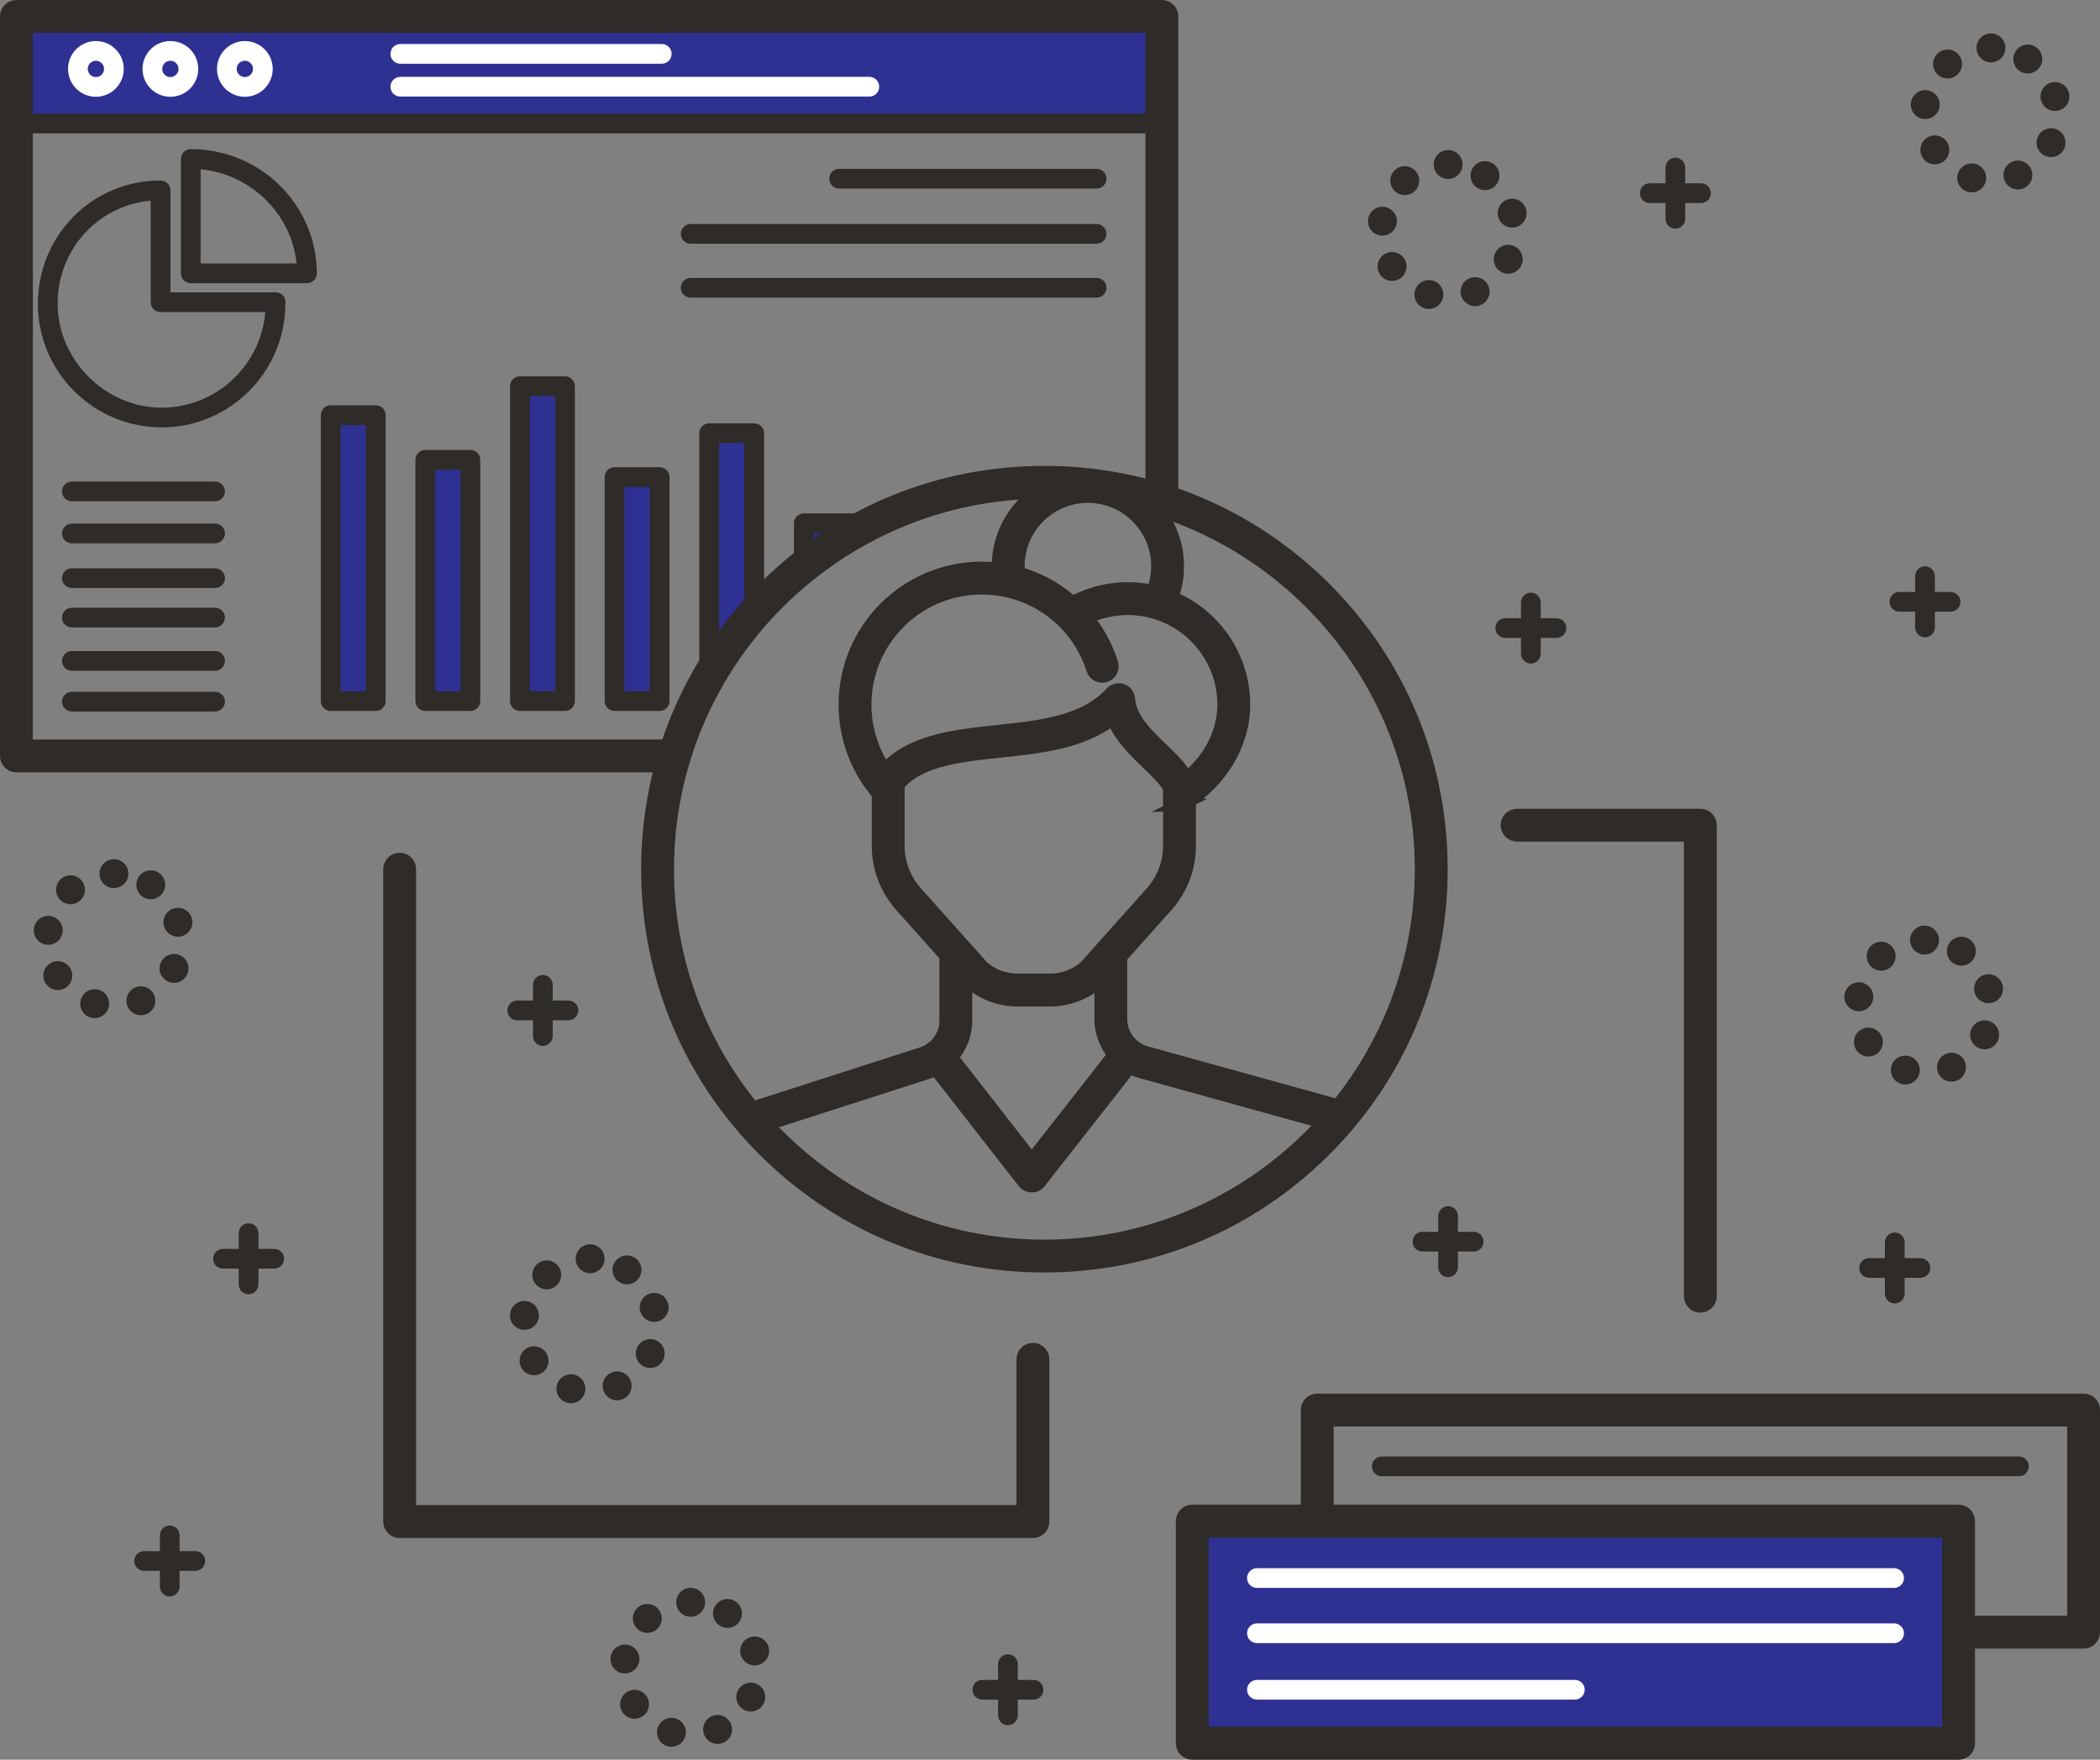 <?xml version="1.0" encoding="UTF-8"?>
<svg id="Layer_2" data-name="Layer 2" xmlns="http://www.w3.org/2000/svg" viewBox="0 0 1598.41 1339.24">
  <rect x="0" y="0" width="1598.41" height="1339.24" fill="#808080" stroke="none"/>
  <defs>
    <style>
      .cls-1 {
        fill: #fff;
      }

      .cls-2, .cls-3 {
        fill: #2e2b28;
      }

      .cls-4 {
        fill: #2e3192;
      }

      .cls-3 {
        stroke: #2e2b28;
        stroke-miterlimit: 10;
        stroke-width: 10px;
      }
    </style>
  </defs>
  <g id="USER">
    <g>
      <g>
        <polygon class="cls-4" points="611.79 425.5 653.01 398.24 611.79 398.24 611.79 425.5"/>
        <polygon class="cls-4" points="539.77 509.59 574.11 462.63 574.11 329.67 539.77 329.67 539.77 509.59"/>
        <rect class="cls-4" x="467.75" y="363.06" width="34.34" height="170.51"/>
        <rect class="cls-4" x="395.73" y="293.9" width="34.34" height="239.67"/>
        <rect class="cls-4" x="323.71" y="349.94" width="34.34" height="183.63"/>
        <rect class="cls-4" x="251.69" y="315.96" width="34.34" height="217.61"/>
      </g>
      <rect class="cls-4" x="907.48" y="1157.65" width="583.28" height="169.09"/>
      <rect class="cls-4" x="12.5" y="12.5" width="872.2" height="81.5"/>
      <path class="cls-3" d="m507.93,582.8H12.5c-4.14,0-7.5-3.36-7.5-7.5V12.5c0-4.14,3.36-7.5,7.5-7.5h871.87c4.14,0,7.5,3.36,7.5,7.5v362.67c0,4.14-3.36,7.5-7.5,7.5s-7.5-3.36-7.5-7.5V20H20v547.8h487.93c4.14,0,7.5,3.36,7.5,7.5s-3.36,7.5-7.5,7.5Z"/>
      <path class="cls-2" d="m884.7,101.5H13.7c-4.14,0-7.5-3.36-7.5-7.5s3.36-7.5,7.5-7.5h871c4.14,0,7.5,3.36,7.5,7.5s-3.36,7.5-7.5,7.5Z"/>
      <g>
        <path class="cls-1" d="m73,73.66c-11.7,0-21.21-9.52-21.21-21.21s9.52-21.21,21.21-21.21,21.21,9.52,21.21,21.21-9.52,21.21-21.21,21.21Zm0-27.42c-3.42,0-6.21,2.79-6.21,6.21s2.79,6.21,6.21,6.21,6.21-2.79,6.21-6.21-2.79-6.21-6.21-6.21Z"/>
        <path class="cls-1" d="m129.68,73.66c-11.7,0-21.21-9.52-21.21-21.21s9.52-21.21,21.21-21.21,21.21,9.52,21.21,21.21-9.52,21.21-21.21,21.21Zm0-27.42c-3.42,0-6.21,2.79-6.21,6.21s2.79,6.21,6.21,6.21,6.21-2.79,6.21-6.21-2.79-6.21-6.21-6.21Z"/>
        <path class="cls-1" d="m186.37,73.66c-11.7,0-21.21-9.52-21.21-21.21s9.52-21.21,21.21-21.21,21.21,9.52,21.21,21.21-9.52,21.21-21.21,21.21Zm0-27.42c-3.43,0-6.21,2.79-6.21,6.21s2.79,6.21,6.21,6.21,6.21-2.79,6.21-6.21-2.79-6.21-6.21-6.21Z"/>
      </g>
      <path class="cls-2" d="m834.7,143.5h-196c-4.14,0-7.5-3.36-7.5-7.5s3.36-7.5,7.5-7.5h196c4.14,0,7.5,3.36,7.5,7.5s-3.36,7.5-7.5,7.5Z"/>
      <path class="cls-2" d="m834.7,185.5h-309c-4.14,0-7.5-3.36-7.5-7.5s3.36-7.5,7.5-7.5h309c4.14,0,7.5,3.36,7.5,7.5s-3.36,7.5-7.5,7.5Z"/>
      <path class="cls-2" d="m834.7,226.5h-309c-4.14,0-7.5-3.36-7.5-7.5s3.36-7.5,7.5-7.5h309c4.14,0,7.5,3.36,7.5,7.5s-3.36,7.5-7.5,7.5Z"/>
      <g>
        <path class="cls-2" d="m233.67,215.5h-88.47c-4.14,0-7.5-3.36-7.5-7.5v-86.99c0-4.14,3.36-7.5,7.5-7.5,25.63,0,49.69,9.82,67.76,27.66,18.02,17.79,28.04,41.51,28.21,66.78.01,2-.77,3.92-2.18,5.34-1.41,1.42-3.32,2.21-5.32,2.21Zm-80.97-15h73.06c-3.88-37.89-35.06-68.13-73.06-71.65v71.65Z"/>
        <path class="cls-2" d="m123.09,325.25c-51.97,0-94.24-42.14-94.24-93.95s41.01-93.95,93.35-93.95c4.14,0,7.5,3.36,7.5,7.5v77.65h80.12c2.21,0,4.3.97,5.73,2.66,1.42,1.69,2.02,3.99,1.65,6.17,0,.02,0,.06-.02.1-.26,51.78-42.37,93.83-94.1,93.83Zm-8.39-172.55c-40,3.69-70.85,36.89-70.85,78.61s35.55,78.95,79.24,78.95c41.42,0,75.5-32.07,78.83-72.75h-79.72c-4.14,0-7.5-3.36-7.5-7.5v-77.3Zm102,78.25v.03-.03Z"/>
      </g>
      <g>
        <path class="cls-2" d="m611.79,433c-4.14,0-7.5-3.36-7.5-7.5v-27.26c0-4.14,3.36-7.5,7.5-7.5h41.22c4.14,0,7.5,3.36,7.5,7.5s-3.36,7.5-7.5,7.5h-33.72v19.76c0,4.14-3.36,7.5-7.5,7.5Z"/>
        <path class="cls-2" d="m539.77,517.09c-4.14,0-7.5-3.36-7.5-7.5v-179.91c0-4.14,3.36-7.5,7.5-7.5h34.34c4.14,0,7.5,3.36,7.5,7.5v132.95c0,4.14-3.36,7.5-7.5,7.5s-7.5-3.36-7.5-7.5v-125.45h-19.34v172.41c0,4.14-3.36,7.5-7.5,7.5Z"/>
        <path class="cls-2" d="m502.09,541.07h-34.34c-4.14,0-7.5-3.36-7.5-7.5v-170.51c0-4.14,3.36-7.5,7.5-7.5h34.34c4.14,0,7.5,3.36,7.5,7.5v170.51c0,4.14-3.36,7.5-7.5,7.5Zm-26.84-15h19.34v-155.51h-19.34v155.51Z"/>
        <path class="cls-2" d="m430.07,541.07h-34.34c-4.14,0-7.5-3.36-7.5-7.5v-239.67c0-4.14,3.36-7.5,7.5-7.5h34.34c4.14,0,7.5,3.36,7.5,7.5v239.67c0,4.14-3.36,7.5-7.5,7.5Zm-26.84-15h19.34v-224.67h-19.34v224.67Z"/>
        <path class="cls-2" d="m358.05,541.07h-34.34c-4.14,0-7.5-3.36-7.5-7.5v-183.63c0-4.14,3.36-7.5,7.5-7.5h34.34c4.14,0,7.5,3.36,7.5,7.5v183.63c0,4.14-3.36,7.5-7.5,7.5Zm-26.84-15h19.34v-168.63h-19.34v168.63Z"/>
        <path class="cls-2" d="m286.03,541.07h-34.34c-4.14,0-7.5-3.36-7.5-7.5v-217.61c0-4.14,3.36-7.5,7.5-7.5h34.34c4.14,0,7.5,3.36,7.5,7.5v217.61c0,4.14-3.36,7.5-7.5,7.5Zm-26.84-15h19.34v-202.61h-19.34v202.61Z"/>
      </g>
      <g>
        <path class="cls-1" d="m503.7,48.5h-199c-4.14,0-7.5-3.36-7.5-7.5s3.36-7.5,7.5-7.5h199c4.14,0,7.5,3.36,7.5,7.5s-3.36,7.5-7.5,7.5Z"/>
        <path class="cls-1" d="m661.7,73.5h-357c-4.14,0-7.5-3.36-7.5-7.5s3.36-7.5,7.5-7.5h357c4.14,0,7.5,3.36,7.5,7.5s-3.36,7.5-7.5,7.5Z"/>
      </g>
      <path class="cls-2" d="m163.7,381.5H54.7c-4.14,0-7.5-3.36-7.5-7.5s3.36-7.5,7.5-7.5h109c4.14,0,7.5,3.36,7.5,7.5s-3.36,7.5-7.5,7.5Z"/>
      <path class="cls-2" d="m163.7,413.5H54.7c-4.14,0-7.5-3.36-7.5-7.5s3.36-7.5,7.5-7.5h109c4.14,0,7.5,3.36,7.5,7.5s-3.36,7.5-7.5,7.5Z"/>
      <path class="cls-2" d="m163.7,447.5H54.7c-4.14,0-7.5-3.36-7.5-7.5s3.36-7.5,7.5-7.5h109c4.14,0,7.5,3.36,7.5,7.5s-3.36,7.5-7.5,7.5Z"/>
      <path class="cls-2" d="m163.7,477.5H54.7c-4.14,0-7.5-3.36-7.5-7.5s3.36-7.5,7.5-7.5h109c4.14,0,7.5,3.36,7.5,7.5s-3.36,7.5-7.5,7.5Z"/>
      <path class="cls-2" d="m163.7,541.5H54.7c-4.14,0-7.5-3.36-7.5-7.5s3.36-7.5,7.5-7.5h109c4.14,0,7.5,3.36,7.5,7.5s-3.36,7.5-7.5,7.5Z"/>
      <path class="cls-2" d="m163.7,510.5H54.7c-4.14,0-7.5-3.36-7.5-7.5s3.36-7.5,7.5-7.5h109c4.14,0,7.5,3.36,7.5,7.5s-3.36,7.5-7.5,7.5Z"/>
      <g>
        <path class="cls-3" d="m799.23,761h-24.64c-13.58,0-26.68-4.93-36.9-13.88-.23-.2-.45-.42-.65-.64l-51.02-57.09c-11.27-12.62-17.48-28.88-17.48-45.81v-47.37c0-4.14,3.36-7.5,7.5-7.5s7.5,3.36,7.5,7.5v47.37c0,13.23,4.85,25.95,13.67,35.81l50.7,56.74c7.43,6.37,16.89,9.87,26.68,9.87h24.64c9.8,0,19.25-3.5,26.68-9.87l50.7-56.74c8.82-9.86,13.67-22.58,13.67-35.81v-41.32c0-4.14,3.36-7.5,7.5-7.5s7.5,3.36,7.5,7.5v41.32c0,16.92-6.21,33.19-17.49,45.81l-51.02,57.09c-.2.23-.42.44-.65.64-10.21,8.95-23.32,13.88-36.9,13.88Z"/>
        <path class="cls-3" d="m897.77,612.84c-1.56,0-3.11-.48-4.43-1.44-2.45-1.79-3.58-4.87-2.87-7.82,1.29-5.34-7.71-14-16.42-22.38-9.8-9.43-21.42-20.61-26.91-34.49-23.59,18.34-55.31,21.69-86.1,24.94-33.97,3.59-66.05,6.97-81.33,30.72-1.29,2-3.45,3.27-5.83,3.43-2.36.15-4.68-.83-6.22-2.65-15.72-18.67-24.37-42.4-24.37-66.84,0-57.26,46.58-103.84,103.84-103.84,26.26,0,50.63,9.71,69.18,26.26,12.86-6.98,27.33-10.65,42.05-10.65,48.65,0,88.23,39.58,88.23,88.23,0,29.7-17.22,58.61-44.94,75.45-1.2.73-2.55,1.09-3.89,1.09Zm-46.23-87.88c.84,0,1.69.14,2.5.43,2.85,1.01,4.81,3.63,4.98,6.65.81,14.66,13.89,27.24,25.43,38.34,7.63,7.34,14.99,14.43,18.7,22.02,17.77-14.38,28.45-35.06,28.45-56.1,0-40.38-32.85-73.23-73.23-73.23-10.82,0-21.48,2.39-31.18,6.95,8.29,10.04,14.79,21.78,18.92,34.8,1.25,3.95-.93,8.17-4.88,9.42-3.95,1.25-8.16-.93-9.42-4.88-11.77-37.03-45.8-61.9-84.68-61.9-48.98,0-88.84,39.85-88.84,88.84,0,17.75,5.33,35.06,15.17,49.66,20.33-22.29,53.66-25.81,86-29.22,32.57-3.44,66.25-6.99,86.51-29.32,1.45-1.6,3.48-2.46,5.55-2.46Z"/>
        <path class="cls-3" d="m882.55,465.08c-1.11,0-2.23-.25-3.3-.77-3.72-1.82-5.25-6.32-3.43-10.04,3.58-7.31,5.4-15.18,5.4-23.38,0-29.32-23.85-53.17-53.17-53.17s-53.17,23.85-53.17,53.17c0,3,.25,6.01.75,8.94.69,4.08-2.06,7.95-6.14,8.65-4.09.69-7.96-2.06-8.65-6.14-.64-3.76-.96-7.61-.96-11.44,0-37.59,30.58-68.17,68.17-68.17s68.17,30.58,68.17,68.17c0,10.52-2.33,20.61-6.94,29.99-1.3,2.66-3.97,4.2-6.74,4.2Z"/>
        <path class="cls-3" d="m794.95,963.44c-80.65,0-156.47-31.41-213.5-88.44-57.03-57.03-88.44-132.85-88.44-213.5s31.41-156.47,88.44-213.5c57.03-57.03,132.85-88.44,213.5-88.44s156.47,31.41,213.5,88.44c57.03,57.03,88.44,132.85,88.44,213.5s-31.41,156.47-88.44,213.5c-57.03,57.03-132.85,88.44-213.5,88.44Zm0-588.88c-158.22,0-286.94,128.72-286.94,286.94s128.72,286.94,286.94,286.94,286.94-128.72,286.94-286.94-128.72-286.94-286.94-286.94Z"/>
        <g>
          <path class="cls-3" d="m1017.03,856.5c-.66,0-1.34-.09-2.01-.27l-146.59-40.6c-17.9-4.96-30.41-21.4-30.41-39.97v-47.15c0-4.14,3.36-7.5,7.5-7.5s7.5,3.36,7.5,7.5v47.15c0,11.86,7.98,22.35,19.41,25.52l146.59,40.6c3.99,1.11,6.33,5.24,5.23,9.23-.92,3.32-3.94,5.5-7.22,5.5Z"/>
          <path class="cls-3" d="m579.82,856.5c-3.17,0-6.12-2.03-7.14-5.21-1.27-3.94.9-8.17,4.84-9.44l124.13-39.92c10.99-3.53,18.37-13.66,18.37-25.21v-46.24c0-4.14,3.36-7.5,7.5-7.5s7.5,3.36,7.5,7.5v46.24c0,18.08-11.57,33.95-28.78,39.49l-124.13,39.92c-.76.25-1.54.36-2.3.36Z"/>
        </g>
        <path class="cls-3" d="m785.33,902.5h0c-2.31,0-4.49-1.02-5.91-2.84l-71.27-91.25c-2.55-3.26-1.97-7.97,1.29-10.52,3.27-2.55,7.98-1.96,10.53,1.3l65.36,83.71,66.3-84.66c2.55-3.26,7.27-3.83,10.53-1.28,3.26,2.55,3.83,7.27,1.28,10.53l-72.22,92.17c-1.42,1.82-3.6,2.84-5.91,2.84Z"/>
      </g>
      <path class="cls-3" d="m1585.91,1249.69h-91.16c-4.14,0-7.5-3.36-7.5-7.5s3.36-7.5,7.5-7.5h83.66v-154.09h-568.28v73.86c0,4.14-3.36,7.5-7.5,7.5s-7.5-3.36-7.5-7.5v-81.36c0-4.14,3.36-7.5,7.5-7.5h583.28c4.14,0,7.5,3.36,7.5,7.5v169.09c0,4.14-3.36,7.5-7.5,7.5Z"/>
      <path class="cls-3" d="m1490.77,1334.24h-583.28c-4.14,0-7.5-3.36-7.5-7.5v-169.09c0-4.14,3.36-7.5,7.5-7.5h583.28c4.14,0,7.5,3.36,7.5,7.5v169.09c0,4.14-3.36,7.5-7.5,7.5Zm-575.78-15h568.28v-154.09h-568.28v154.09Z"/>
      <g>
        <path class="cls-1" d="m1441.7,1208.5h-485c-4.14,0-7.5-3.36-7.5-7.5s3.36-7.5,7.5-7.5h485c4.14,0,7.5,3.36,7.5,7.5s-3.36,7.5-7.5,7.5Z"/>
        <path class="cls-1" d="m1441.7,1250.5h-485c-4.14,0-7.5-3.36-7.5-7.5s3.36-7.5,7.5-7.5h485c4.14,0,7.5,3.36,7.5,7.5s-3.36,7.5-7.5,7.5Z"/>
        <path class="cls-1" d="m1198.7,1293.5h-242c-4.14,0-7.5-3.36-7.5-7.5s3.36-7.5,7.5-7.5h242c4.14,0,7.5,3.36,7.5,7.5s-3.36,7.5-7.5,7.5Z"/>
      </g>
      <path class="cls-2" d="m1536.7,1123.5h-485c-4.14,0-7.5-3.36-7.5-7.5s3.36-7.5,7.5-7.5h485c4.14,0,7.5,3.36,7.5,7.5s-3.36,7.5-7.5,7.5Z"/>
      <path class="cls-3" d="m786.2,1165.5h-482c-4.14,0-7.5-3.36-7.5-7.5v-496.5c0-4.14,3.36-7.5,7.5-7.5s7.5,3.36,7.5,7.5v489h467v-116c0-4.14,3.36-7.5,7.5-7.5s7.5,3.36,7.5,7.5v123.5c0,4.14-3.36,7.5-7.5,7.5Z"/>
      <path class="cls-3" d="m1294.2,994c-4.14,0-7.5-3.36-7.5-7.5v-351h-132c-4.14,0-7.5-3.36-7.5-7.5s3.36-7.5,7.5-7.5h139.5c4.14,0,7.5,3.36,7.5,7.5v358.5c0,4.14-3.36,7.5-7.5,7.5Z"/>
      <path class="cls-2" d="m1497.58,145.92c-5.82-1.75-9.11-7.89-7.35-13.71h0c1.76-5.82,7.9-9.1,13.71-7.35h0c5.82,1.76,9.11,7.9,7.35,13.72h0c-1.44,4.75-5.8,7.82-10.53,7.82h0c-1.05,0-2.12-.16-3.18-.48Zm28.3-8.24c-2.47-5.55.03-12.05,5.58-14.52h0c5.55-2.47,12.05.03,14.52,5.58h0c2.47,5.55-.03,12.05-5.58,14.52h0c-1.45.65-2.97.95-4.46.95h0c-4.22,0-8.24-2.43-10.06-6.53Zm-62.46-17.72c-3.25-5.13-1.74-11.92,3.39-15.18h0c5.13-3.26,11.92-1.74,15.18,3.39h0c3.26,5.12,1.74,11.92-3.38,15.18h0c-1.83,1.16-3.87,1.72-5.89,1.72h0c-3.64,0-7.2-1.81-9.3-5.11Zm93.01-1.44c-5.49-2.59-7.84-9.15-5.24-14.64h0c2.6-5.49,9.15-7.84,14.64-5.24h0c5.5,2.59,7.84,9.15,5.25,14.64h0c-1.88,3.97-5.83,6.3-9.95,6.3h0c-1.58,0-3.18-.34-4.7-1.06Zm-92.63-28.04c-6.01-.88-10.17-6.47-9.28-12.48h0c.88-6.01,6.46-10.17,12.48-9.29h0c6.01.88,10.16,6.47,9.28,12.48h0c-.8,5.47-5.5,9.41-10.87,9.41h0c-.53,0-1.07-.04-1.61-.12Zm89.73-14.07c-1.63-5.86,1.81-11.92,7.66-13.54h0c5.85-1.62,11.92,1.81,13.54,7.66h0c1.62,5.86-1.81,11.92-7.67,13.54h0c-.98.27-1.97.4-2.94.4h0c-4.82,0-9.24-3.19-10.59-8.06Zm-79.47-20.49c-3.97-4.6-3.46-11.55,1.14-15.52h0c4.6-3.97,11.54-3.46,15.51,1.14h0c3.97,4.59,3.46,11.54-1.13,15.51h0c-2.08,1.8-4.64,2.68-7.19,2.68h0c-3.08,0-6.15-1.3-8.33-3.81Zm63.28-1.84c-5.05-3.37-6.41-10.2-3.04-15.26h0c3.38-5.05,10.21-6.41,15.26-3.03h0c5.05,3.37,6.41,10.21,3.04,15.26h0c-2.12,3.17-5.61,4.89-9.16,4.89h0c-2.1,0-4.22-.6-6.1-1.86Zm-32.93-17.63c0-6.08,4.92-11,11-11h0c6.07,0,11,4.92,11,11h0c0,6.08-4.93,11-11,11h0c-6.08,0-11-4.92-11-11Z"/>
      <path class="cls-2" d="m68.88,774.38h0c-5.82-1.76-9.11-7.9-7.35-13.72h0c1.75-5.81,7.89-9.1,13.71-7.34h0c5.82,1.75,9.1,7.89,7.35,13.71h0c-1.44,4.75-5.81,7.82-10.53,7.82h0c-1.05,0-2.13-.15-3.19-.47Zm28.31-8.25c-2.47-5.55.03-12.05,5.58-14.52h0c5.55-2.47,12.05.03,14.52,5.58h0c2.47,5.55-.03,12.05-5.58,14.52h0c-1.45.65-2.97.95-4.47.95h0c-4.21,0-8.23-2.43-10.05-6.53Zm-62.46-17.72h0c-3.26-5.13-1.74-11.92,3.39-15.18h0c5.13-3.26,11.92-1.74,15.18,3.39h0c3.26,5.12,1.74,11.92-3.39,15.18h0c-1.83,1.16-3.87,1.72-5.89,1.72h0c-3.63,0-7.2-1.81-9.29-5.11Zm93.01-1.44c-5.49-2.59-7.84-9.15-5.24-14.64h0c2.59-5.49,9.15-7.84,14.64-5.25h0c5.49,2.6,7.84,9.16,5.24,14.65h0c-1.87,3.98-5.83,6.3-9.95,6.3h0c-1.57,0-3.17-.34-4.69-1.06Zm-92.63-28.04c-6.01-.88-10.17-6.47-9.29-12.48h0c.88-6.01,6.47-10.17,12.48-9.29h0c6.01.88,10.17,6.47,9.29,12.48h0c-.8,5.47-5.5,9.41-10.87,9.41h0c-.53,0-1.07-.04-1.61-.12Zm89.72-14.07h0c-1.62-5.86,1.81-11.92,7.67-13.54h0c5.85-1.62,11.91,1.81,13.53,7.66h0c1.63,5.86-1.8,11.92-7.66,13.54h0c-.98.27-1.97.4-2.94.4h0c-4.82,0-9.25-3.19-10.6-8.06Zm-79.46-20.49c-3.97-4.6-3.46-11.55,1.14-15.52h0c4.59-3.97,11.54-3.46,15.51,1.14h0c3.97,4.59,3.46,11.54-1.14,15.51h0c-2.08,1.8-4.64,2.68-7.18,2.68h0c-3.09,0-6.16-1.29-8.33-3.81Zm63.28-1.84c-5.05-3.37-6.41-10.2-3.04-15.25h0c3.38-5.05,10.21-6.42,15.26-3.04h0c5.05,3.37,6.41,10.2,3.04,15.26h0c-2.13,3.17-5.61,4.89-9.16,4.89h0c-2.1,0-4.23-.6-6.1-1.86Zm-32.93-17.63c0-6.07,4.92-11,11-11h0c6.07,0,11,4.93,11,11h0c0,6.08-4.93,11-11,11h0c-6.08,0-11-4.92-11-11Z"/>
      <path class="cls-2" d="m507.87,1328.92c-5.82-1.75-9.1-7.89-7.35-13.71h0c1.76-5.81,7.9-9.1,13.72-7.35h0c5.81,1.76,9.1,7.9,7.34,13.72h0c-1.43,4.75-5.8,7.82-10.52,7.82h0c-1.06,0-2.13-.16-3.19-.48Zm28.3-8.24c-2.46-5.55.03-12.05,5.58-14.52h0c5.55-2.47,12.05.03,14.51,5.58h0c2.47,5.55-.03,12.05-5.58,14.52h.01c-1.46.65-2.97.95-4.47.95h0c-4.21,0-8.23-2.43-10.06-6.53Zm-62.46-17.72c-3.25-5.13-1.73-11.92,3.4-15.18h0c5.12-3.26,11.92-1.74,15.18,3.39h0c3.25,5.13,1.74,11.92-3.39,15.18h0c-1.83,1.16-3.87,1.72-5.89,1.72h0c-3.64,0-7.2-1.81-9.3-5.11Zm93.01-1.44c-5.49-2.59-7.83-9.15-5.24-14.64h0c2.6-5.49,9.16-7.84,14.65-5.24h0c5.49,2.59,7.84,9.15,5.24,14.64h0c-1.88,3.97-5.83,6.3-9.95,6.3h0c-1.58,0-3.18-.34-4.7-1.06Zm-92.63-28.04c-6.01-.89-10.17-6.47-9.28-12.48h0c.88-6.01,6.47-10.17,12.48-9.29h0c6.01.88,10.17,6.47,9.29,12.48h0c-.81,5.47-5.51,9.41-10.88,9.41h0c-.53,0-1.07-.04-1.61-.12Zm89.73-14.07h0c-1.62-5.86,1.81-11.92,7.66-13.54h0c5.86-1.62,11.92,1.81,13.54,7.66h0c1.62,5.86-1.81,11.92-7.66,13.54h0c-.99.27-1.97.4-2.95.4h0c-4.82,0-9.24-3.19-10.59-8.06Zm-79.46-20.49c-3.97-4.6-3.47-11.55,1.13-15.52h0c4.6-3.97,11.54-3.46,15.52,1.14h0c3.97,4.6,3.46,11.54-1.14,15.51h0c-2.08,1.8-4.64,2.68-7.18,2.68h0c-3.09,0-6.16-1.3-8.33-3.81Zm63.28-1.84c-5.06-3.37-6.42-10.2-3.04-15.25h0c3.37-5.06,10.2-6.42,15.26-3.04h0c5.05,3.37,6.41,10.21,3.03,15.26h0c-2.12,3.17-5.6,4.89-9.16,4.89h0c-2.1,0-4.22-.6-6.09-1.86Zm-32.94-17.63c0-6.07,4.93-11,11-11h0c6.08,0,11,4.93,11,11h0c0,6.07-4.92,11-11,11h0c-6.07,0-11-4.93-11-11Z"/>
      <path class="cls-2" d="m431.37,1067.46c-5.81-1.76-9.1-7.9-7.35-13.72h0c1.76-5.81,7.9-9.1,13.72-7.34h0c5.81,1.76,9.1,7.89,7.34,13.71h0c-1.44,4.75-5.8,7.82-10.52,7.82h0c-1.06,0-2.13-.15-3.19-.47Zm28.3-8.25c-2.46-5.55.03-12.05,5.58-14.52h0c5.56-2.47,12.06.03,14.52,5.58h0c2.47,5.55-.03,12.05-5.58,14.52h.01c-1.46.65-2.97.96-4.47.96h0c-4.21,0-8.23-2.44-10.06-6.54Zm-62.46-17.72h0c-3.26-5.12-1.75-11.92,3.39-15.18h0c5.12-3.25,11.92-1.74,15.18,3.39h0c3.25,5.13,1.74,11.93-3.39,15.18h0c-1.83,1.16-3.87,1.72-5.89,1.72h0c-3.64,0-7.2-1.81-9.3-5.11Zm93.01-1.43c-5.49-2.6-7.83-9.16-5.24-14.65h0c2.6-5.49,9.16-7.84,14.65-5.24h0c5.49,2.6,7.84,9.15,5.24,14.64h0c-1.88,3.98-5.83,6.31-9.95,6.31h0c-1.58,0-3.18-.34-4.7-1.06Zm-92.63-28.05c-6.01-.88-10.17-6.47-9.28-12.48h0c.88-6.01,6.47-10.17,12.48-9.28h0c6.01.88,10.17,6.47,9.29,12.48h0c-.81,5.47-5.51,9.4-10.88,9.4h0c-.53,0-1.06-.04-1.61-.12Zm89.73-14.07c-1.62-5.85,1.81-11.92,7.66-13.54h0c5.86-1.62,11.92,1.81,13.54,7.67h0c1.63,5.85-1.81,11.91-7.66,13.53h0c-.99.28-1.97.41-2.95.41h0c-4.82,0-9.24-3.2-10.59-8.07Zm-79.47-20.49c-3.97-4.6-3.46-11.55,1.14-15.52h0c4.6-3.97,11.54-3.46,15.52,1.14h0c3.97,4.6,3.46,11.54-1.14,15.52h0c-2.08,1.79-4.64,2.67-7.18,2.67h0c-3.09,0-6.16-1.29-8.34-3.81Zm63.28-1.83c-5.05-3.38-6.41-10.21-3.03-15.26h0c3.37-5.05,10.2-6.41,15.26-3.04h0c5.05,3.38,6.41,10.21,3.03,15.26h0c-2.12,3.17-5.6,4.89-9.16,4.89h0c-2.1,0-4.22-.6-6.1-1.85Zm-32.93-17.63c0-6.08,4.93-11,11-11h0c6.08,0,11,4.92,11,11h0c0,6.07-4.92,10.99-11,10.99h0c-6.07,0-11-4.92-11-10.99Z"/>
      <path class="cls-2" d="m1084.42,234.67c-5.82-1.75-9.1-7.89-7.35-13.71h0c1.76-5.82,7.9-9.1,13.72-7.35h0c5.81,1.76,9.1,7.9,7.34,13.72h0c-1.43,4.75-5.8,7.82-10.52,7.82h0c-1.06,0-2.13-.16-3.19-.48Zm28.3-8.24c-2.47-5.55.03-12.05,5.58-14.52h0c5.55-2.47,12.06.03,14.52,5.58h0c2.47,5.55-.02,12.05-5.58,14.52h0c-1.45.65-2.97.95-4.46.95h0c-4.21,0-8.23-2.43-10.06-6.53Zm-62.45-17.72c-3.26-5.13-1.75-11.92,3.38-15.18h0c5.13-3.26,11.93-1.74,15.19,3.39h0c3.25,5.13,1.74,11.92-3.39,15.18h0c-1.83,1.16-3.87,1.72-5.89,1.72h0c-3.64,0-7.2-1.81-9.29-5.11Zm93.01-1.44c-5.5-2.59-7.85-9.15-5.25-14.64h0c2.6-5.5,9.16-7.84,14.65-5.25h0c5.49,2.6,7.84,9.16,5.24,14.65h0c-1.88,3.97-5.83,6.3-9.95,6.3h0c-1.58,0-3.18-.34-4.69-1.06Zm-92.64-28.04c-6.01-.88-10.16-6.47-9.28-12.48h0c.88-6.01,6.47-10.17,12.48-9.29h0c6.01.89,10.17,6.47,9.28,12.48h0c-.8,5.47-5.5,9.41-10.87,9.41h0c-.53,0-1.06-.04-1.61-.12Zm89.73-14.07c-1.62-5.86,1.81-11.92,7.66-13.54h0c5.86-1.62,11.92,1.81,13.54,7.66h0c1.62,5.86-1.81,11.92-7.66,13.54h0c-.99.27-1.97.4-2.95.4h0c-4.82,0-9.24-3.19-10.59-8.06Zm-79.47-20.49c-3.97-4.6-3.46-11.55,1.14-15.52h0c4.6-3.97,11.54-3.46,15.52,1.14h0c3.97,4.6,3.46,11.54-1.14,15.51h0c-2.08,1.8-4.64,2.68-7.19,2.68h0c-3.08,0-6.15-1.29-8.33-3.81Zm63.29-1.84c-5.06-3.37-6.42-10.2-3.04-15.25h0c3.37-5.06,10.2-6.42,15.25-3.04h0c5.06,3.37,6.42,10.2,3.04,15.26h0c-2.12,3.17-5.61,4.89-9.16,4.89h0c-2.1,0-4.22-.6-6.09-1.86Zm-32.94-17.63c0-6.08,4.93-11,11-11h0c6.08,0,11,4.92,11,11h0c0,6.07-4.92,11-11,11h0c-6.07,0-11-4.93-11-11Z"/>
      <path class="cls-2" d="m1447.03,824.92c-5.82-1.76-9.11-7.9-7.35-13.71h0c1.76-5.82,7.9-9.1,13.72-7.35h0c5.81,1.76,9.1,7.9,7.34,13.72h0c-1.44,4.75-5.8,7.82-10.52,7.82h0c-1.06,0-2.13-.16-3.19-.48Zm28.3-8.24c-2.47-5.55.03-12.05,5.58-14.52h0c5.55-2.47,12.05.03,14.51,5.58h0c2.47,5.55-.02,12.05-5.58,14.52h0c-1.46.64-2.98.95-4.47.95h0c-4.21,0-8.23-2.43-10.06-6.53Zm-62.46-17.72c-3.25-5.13-1.74-11.92,3.39-15.18h0c5.13-3.26,11.93-1.74,15.18,3.39h0c3.26,5.13,1.75,11.92-3.38,15.18h0c-1.83,1.16-3.87,1.71-5.89,1.71h0c-3.64,0-7.2-1.8-9.3-5.1Zm93.02-1.44c-5.5-2.59-7.85-9.15-5.25-14.64h0c2.6-5.5,9.16-7.84,14.65-5.25h0c5.49,2.6,7.84,9.16,5.24,14.65h0c-1.88,3.97-5.83,6.3-9.95,6.3h0c-1.58,0-3.18-.34-4.69-1.06Zm-92.64-28.04c-6.01-.88-10.17-6.47-9.28-12.48h0c.88-6.01,6.47-10.17,12.48-9.29h0c6.01.89,10.16,6.47,9.28,12.48h0c-.8,5.47-5.5,9.41-10.87,9.41h0c-.53,0-1.07-.04-1.61-.12Zm89.73-14.07c-1.63-5.86,1.81-11.92,7.66-13.54h0c5.86-1.62,11.92,1.81,13.54,7.66h0c1.62,5.86-1.81,11.92-7.66,13.54h0c-.99.27-1.98.4-2.95.4h0c-4.82,0-9.24-3.19-10.59-8.06Zm-79.47-20.49c-3.97-4.6-3.46-11.55,1.14-15.52h0c4.6-3.97,11.54-3.46,15.51,1.14h0c3.97,4.59,3.47,11.54-1.13,15.51h0c-2.08,1.8-4.64,2.68-7.19,2.68h0c-3.08,0-6.15-1.29-8.33-3.81Zm63.28-1.84c-5.05-3.37-6.41-10.2-3.03-15.25h0c3.37-5.06,10.2-6.42,15.25-3.04h0c5.05,3.37,6.41,10.21,3.04,15.25h0c-2.12,3.18-5.61,4.9-9.16,4.9h0c-2.1,0-4.22-.6-6.1-1.86Zm-32.93-17.63c0-6.07,4.93-11,11-11h0c6.08,0,11,4.93,11,11h0c0,6.08-4.92,11-11,11h0c-6.07,0-11-4.92-11-11Z"/>
      <g>
        <path class="cls-2" d="m1465.2,485c-4.14,0-7.5-3.36-7.5-7.5v-39c0-4.14,3.36-7.5,7.5-7.5s7.5,3.36,7.5,7.5v39c0,4.14-3.36,7.5-7.5,7.5Z"/>
        <path class="cls-2" d="m1484.7,465.5h-39c-4.14,0-7.5-3.36-7.5-7.5s3.36-7.5,7.5-7.5h39c4.14,0,7.5,3.36,7.5,7.5s-3.36,7.5-7.5,7.5Z"/>
      </g>
      <g>
        <path class="cls-2" d="m1275.2,174c-4.14,0-7.5-3.36-7.5-7.5v-39c0-4.14,3.36-7.5,7.5-7.5s7.5,3.36,7.5,7.5v39c0,4.14-3.36,7.5-7.5,7.5Z"/>
        <path class="cls-2" d="m1294.7,154.5h-39c-4.14,0-7.5-3.36-7.5-7.5s3.36-7.5,7.5-7.5h39c4.14,0,7.5,3.36,7.5,7.5s-3.36,7.5-7.5,7.5Z"/>
      </g>
      <g>
        <path class="cls-2" d="m1165.2,505c-4.14,0-7.5-3.36-7.5-7.5v-39c0-4.14,3.36-7.5,7.5-7.5s7.5,3.36,7.5,7.5v39c0,4.14-3.36,7.5-7.5,7.5Z"/>
        <path class="cls-2" d="m1184.7,485.5h-39c-4.14,0-7.5-3.36-7.5-7.5s3.36-7.5,7.5-7.5h39c4.14,0,7.5,3.36,7.5,7.5s-3.36,7.5-7.5,7.5Z"/>
      </g>
      <g>
        <path class="cls-2" d="m1442.2,992c-4.14,0-7.5-3.36-7.5-7.5v-39c0-4.14,3.36-7.5,7.5-7.5s7.5,3.36,7.5,7.5v39c0,4.14-3.36,7.5-7.5,7.5Z"/>
        <path class="cls-2" d="m1461.7,972.5h-39c-4.14,0-7.5-3.36-7.5-7.5s3.36-7.5,7.5-7.5h39c4.14,0,7.5,3.36,7.5,7.5s-3.36,7.5-7.5,7.5Z"/>
      </g>
      <g>
        <path class="cls-2" d="m1102.2,972c-4.14,0-7.5-3.36-7.5-7.5v-39c0-4.14,3.36-7.5,7.5-7.5s7.5,3.36,7.5,7.5v39c0,4.14-3.36,7.5-7.5,7.5Z"/>
        <path class="cls-2" d="m1121.7,952.5h-39c-4.14,0-7.5-3.36-7.5-7.5s3.36-7.5,7.5-7.5h39c4.14,0,7.5,3.36,7.5,7.5s-3.36,7.5-7.5,7.5Z"/>
      </g>
      <g>
        <path class="cls-2" d="m129.2,1215c-4.14,0-7.5-3.36-7.5-7.5v-39c0-4.14,3.36-7.5,7.5-7.5s7.5,3.36,7.5,7.5v39c0,4.14-3.36,7.5-7.5,7.5Z"/>
        <path class="cls-2" d="m148.7,1195.5h-39c-4.14,0-7.5-3.36-7.5-7.5s3.36-7.5,7.5-7.5h39c4.14,0,7.5,3.36,7.5,7.5s-3.36,7.5-7.5,7.5Z"/>
      </g>
      <g>
        <path class="cls-2" d="m189.2,985c-4.14,0-7.5-3.36-7.5-7.5v-39c0-4.14,3.36-7.5,7.5-7.5s7.5,3.36,7.5,7.5v39c0,4.14-3.36,7.5-7.5,7.5Z"/>
        <path class="cls-2" d="m208.7,965.5h-39c-4.14,0-7.5-3.36-7.5-7.5s3.36-7.5,7.5-7.5h39c4.14,0,7.5,3.36,7.5,7.5s-3.36,7.5-7.5,7.5Z"/>
      </g>
      <g>
        <path class="cls-2" d="m767.2,1313c-4.14,0-7.5-3.36-7.5-7.5v-39c0-4.14,3.36-7.5,7.5-7.5s7.5,3.36,7.5,7.5v39c0,4.14-3.36,7.5-7.5,7.5Z"/>
        <path class="cls-2" d="m786.7,1293.5h-39c-4.14,0-7.5-3.36-7.5-7.5s3.36-7.5,7.5-7.5h39c4.14,0,7.5,3.36,7.5,7.5s-3.36,7.5-7.5,7.5Z"/>
      </g>
      <g>
        <path class="cls-2" d="m413.2,796c-4.14,0-7.5-3.36-7.5-7.5v-39c0-4.14,3.36-7.5,7.5-7.5s7.5,3.36,7.5,7.5v39c0,4.14-3.36,7.5-7.5,7.5Z"/>
        <path class="cls-2" d="m432.7,776.5h-39c-4.14,0-7.5-3.36-7.5-7.5s3.36-7.5,7.5-7.5h39c4.14,0,7.5,3.36,7.5,7.5s-3.36,7.5-7.5,7.5Z"/>
      </g>
    </g>
  </g>
</svg>